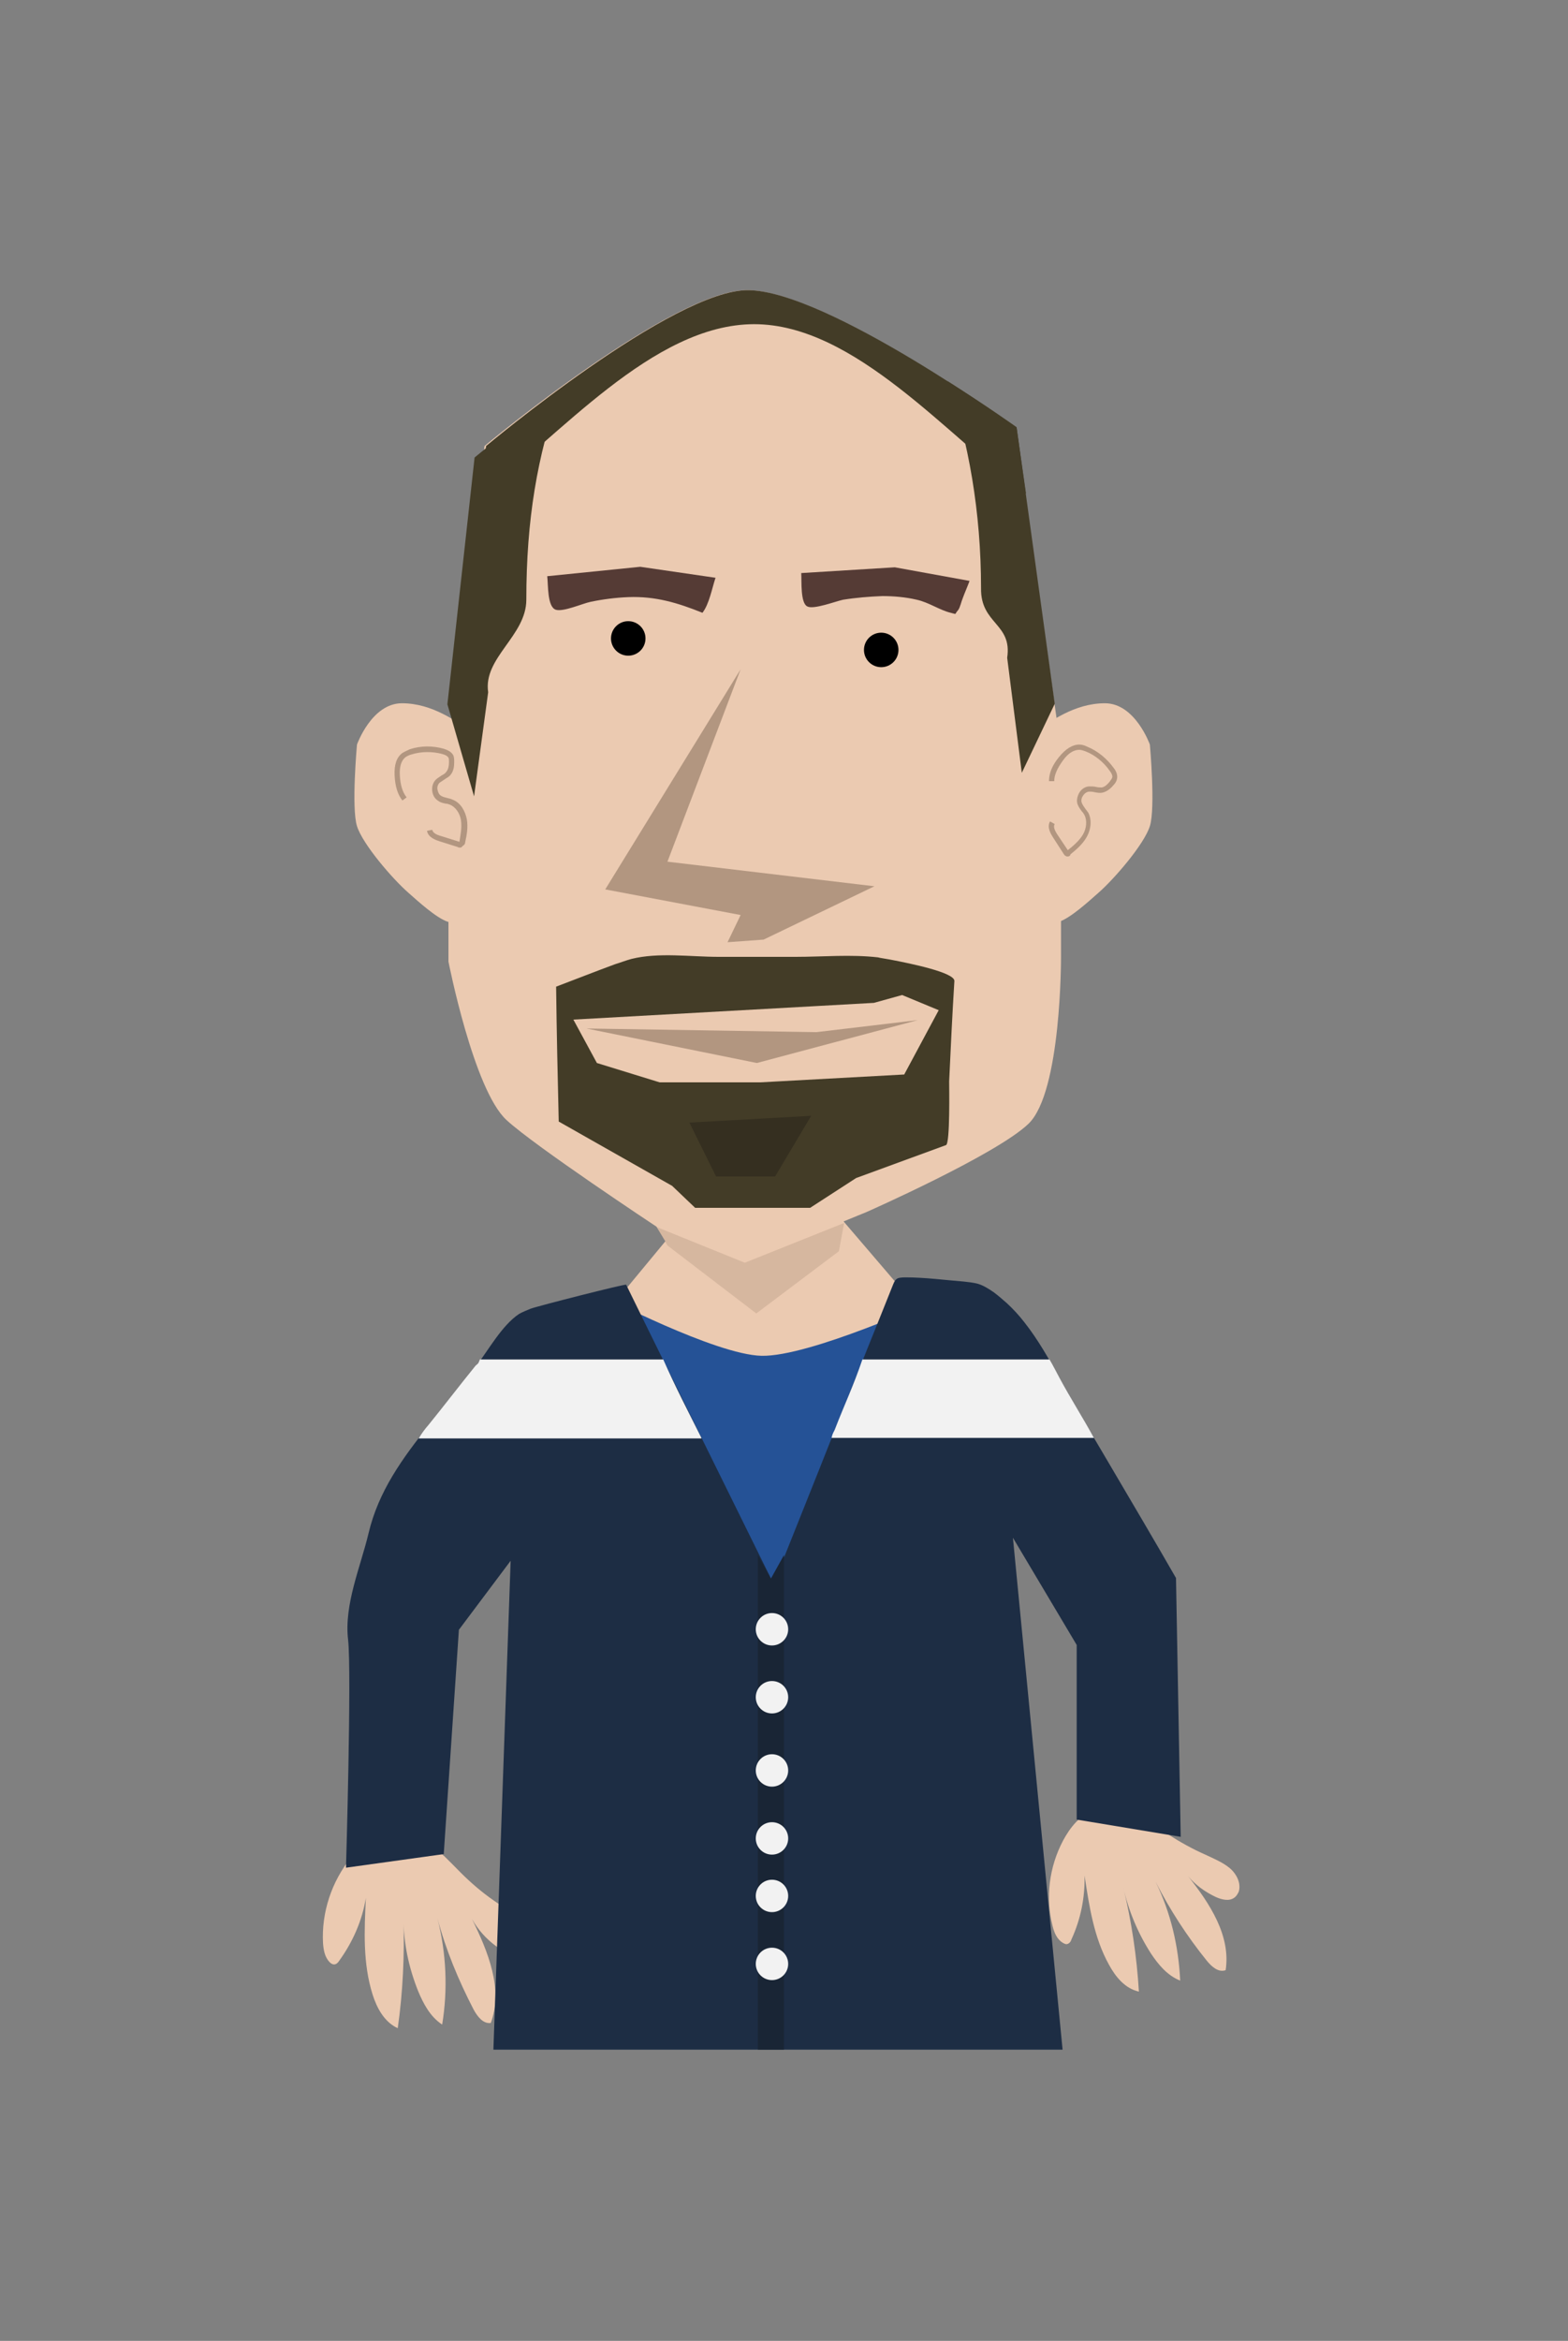 <?xml version="1.0" encoding="utf-8"?>
<!-- Generator: Adobe Illustrator 19.0.0, SVG Export Plug-In . SVG Version: 6.00 Build 0)  -->
<!DOCTYPE svg PUBLIC "-//W3C//DTD SVG 1.1//EN" "http://www.w3.org/Graphics/SVG/1.1/DTD/svg11.dtd">
<svg version="1.1" id="Layer_1" xmlns="http://www.w3.org/2000/svg" xmlns:xlink="http://www.w3.org/1999/xlink" x="0px" y="0px"
	 viewBox="0 0 300 447.7" enable-background="new 0 0 300 447.7" xml:space="preserve">
  <rect x="0" y="0" width="300" height="447.7" fill="#808080" stroke="none"/>
  <g id='hands'>
    <path id="right_hand" fill="#EBCAB1" d="M74.4,350.5c-3,0.4-5.4,2.5-7.2,4.7c-3.8,4.7-5.7,10.6-5.4,16.4c0.1,1.3,0.3,2.7,1.3,3.7 c0.2,0.2,0.5,0.4,0.8,0.4c0.5,0,0.8-0.4,1-0.7c2.6-3.6,4.4-7.7,5.1-12c-0.3,6.2-0.6,12.5,1.3,18.5c0.8,2.5,2.2,5.2,4.8,6.4 c1-7,1.3-14,1.1-21.1c0,4.8,1,9.5,2.8,14c1,2.4,2.3,4.9,4.6,6.4c1.1-6.7,0.8-13.6-0.9-20.3c1.6,6,4,11.8,6.9,17.4 c0.7,1.3,1.8,2.8,3.3,2.6c2.4-6.5-0.5-13.6-3.6-19.9c1.1,2,2.7,3.8,4.6,5.2c1,0.8,2.5,1.5,3.7,0.9c0.5-0.2,0.8-0.6,1-1 c0.9-1.6,0.3-3.5-0.8-5s-2.7-2.5-4.3-3.6c-2.3-1.6-4.4-3.4-6.4-5.4c-1.9-1.9-3.7-3.9-6-5.5C80.1,351.2,77.2,350.1,74.4,350.5z"/>
    <path id="left_hand" fill="#EBCAB1" d="M209.3,346.2c-2.8,1-4.6,3.4-5.9,5.8c-2.7,5.1-3.4,11-2,16.4c0.3,1.2,0.8,2.5,2,3.2 c0.2,0.1,0.5,0.3,0.8,0.2c0.4-0.1,0.7-0.5,0.8-0.9c1.8-3.9,2.6-8.1,2.5-12.2c0.9,5.9,1.8,11.9,4.7,17.1c1.2,2.2,3,4.5,5.7,5.1 c-0.4-6.7-1.4-13.4-3-20c1,4.5,2.8,8.8,5.3,12.7c1.4,2.1,3.1,4.2,5.6,5.2c-0.3-6.5-1.8-13-4.7-18.9c2.7,5.3,6,10.4,9.8,15.1 c0.9,1.1,2.2,2.3,3.6,1.8c1-6.6-3-12.7-7.2-18c1.4,1.7,3.2,3,5.3,4c1.1,0.5,2.6,0.9,3.6,0.1c0.4-0.3,0.6-0.7,0.8-1.1 c0.5-1.6-0.4-3.4-1.7-4.5s-3-1.8-4.7-2.6c-2.5-1.1-4.8-2.4-7-3.8c-2.2-1.4-4.3-3-6.7-4S211.9,345.3,209.3,346.2z"/>
  </g>
  <g id="head">
    <path id="face" fill="#EBCAB1" d="M92.7,85.3c0,0,36-30,50.4-29.8c15.2,0.2,51.2,26.3,51.2,26.3l8.7,61.6V183 c0,0,0.1,25.8-6.2,31.9c-6.1,5.9-31,16.9-31,16.9l-4.4,1.8l22.6,26.4h-75.4l18.7-22.6l-1.7-2.8c0,0-23.3-15.4-28.7-20.4 c-6.3-5.8-11.1-30.3-11.1-30.3v-40.7L92.7,85.3z"/>
    <path id="right_ear" fill="#EBCAB1" d="M90.4,140.1c-3-2.1-7.7-5.6-13.5-5.6s-8.6,7.9-8.6,7.9s-1.1,12.1,0,15.6 c1.1,3.5,6.9,10.2,9.9,12.8c1.7,1.5,5.3,4.8,7.5,5.5c1.3,0.4,5.3,0,5.3,0s1.7,0.3,2.2,0c0.7-0.4,1.8-2.6,1.8-2.6l-2.9-32.6 C92.2,141.2,90.9,140.4,90.4,140.1z"/>
    <path id="left_ear" fill="#EBCAB1" d="M197.9,140.1c3-2.1,7.7-5.6,13.5-5.6s8.6,7.9,8.6,7.9s1.1,12.1,0,15.6 c-1.1,3.5-6.9,10.2-9.9,12.8c-1.7,1.5-5.3,4.8-7.5,5.5c-1.3,0.4-5.3,0-5.3,0s-1.7,0.3-2.2,0c-0.7-0.4-1.8-2.6-1.8-2.6l2.9-32.6 C196.2,141.2,197.5,140.4,197.9,140.1z"/>
    <polygon id="mouth" fill="#B29680" points="175.6,195.1 144.8,203.3 112.2,196.7 156.2,197.4"/>
    <polygon id="nose_shade" fill="#B29680" points="146.1,179.7 139.2,180.2 141.7,175 115.8,170.1 141.7,128 127.7,164.8 167.3,169.5"/>
      <g class='eyes'>
        <circle id="right_eye" cx="120.2" cy="122.1" r="3.3"/>
        <circle id="left_eye" cx="168.6" cy="124.3" r="3.3"/>
      </g>
      <path id="left_brow" fill="#553B35" d="M153.3,109.6c0.1,1.5-0.2,5.8,1.2,6.4c1.2,0.6,5.4-1,6.8-1.3c2.5-0.4,5-0.6,7.5-0.7 c2.2,0,4.5,0.2,6.6,0.7c2.3,0.5,4.4,2,6.5,2.5c1.3,0.3,0.6,0.4,1.4-0.5c0.4-0.5,0.6-1.6,0.9-2.3c0.4-1.1,0.9-2.2,1.3-3.3l-14.3-2.6 L153.3,109.6z"/>
      <path id="right_brow" fill="#553B35" d="M104.7,110.2c0.2,1.7,0,5.8,1.6,6.4c1.4,0.5,5.2-1.2,6.7-1.5c2.4-0.5,4.8-0.8,7.2-0.9 c5.2-0.2,9.5,1.1,14.2,3c1.3-1.7,1.8-4.6,2.5-6.7l-14.4-2.1L104.7,110.2z"/>
      <path id="inner_right_ear" fill="#B29680" d="M88,162.1c-0.2,0-0.3,0-0.4-0.1l-3.5-1.1c-0.6-0.2-2.2-0.7-2.4-2l1-0.2 c0.1,0.5,0.6,0.9,1.7,1.2l3.5,1.1c0.2-1.3,0.5-2.7,0.3-4.1c-0.2-1.4-1.1-2.6-2.1-3c-0.3-0.1-0.5-0.2-0.8-0.2c-0.5-0.1-1-0.2-1.4-0.5c-0.7-0.4-1.1-1.1-1.2-1.9c-0.1-0.8,0.1-1.6,0.7-2.2c0.3-0.3,0.7-0.5,1.1-0.8c0.4-0.2,0.7-0.4,0.9-0.7 c0.4-0.5,0.5-1.2,0.5-1.8c0-0.4,0-0.7-0.1-0.9c-0.2-0.3-0.5-0.5-1.2-0.7c-1.9-0.5-4-0.5-5.9,0.1c-0.4,0.1-0.8,0.3-1.1,0.5 c-0.8,0.6-1.2,1.8-1.1,3.5c0.1,1.8,0.5,3.2,1.3,4.2l-0.8,0.6c-0.9-1.1-1.4-2.7-1.5-4.8c-0.1-2.1,0.4-3.5,1.5-4.3 c0.5-0.3,1-0.5,1.4-0.7c2.1-0.7,4.4-0.7,6.5-0.1c0.6,0.2,1.4,0.5,1.8,1.2c0.2,0.4,0.2,0.9,0.2,1.4c0,0.7-0.1,1.7-0.7,2.4 c-0.3,0.4-0.8,0.6-1.2,0.9c-0.3,0.2-0.6,0.4-0.9,0.6c-0.3,0.3-0.5,0.8-0.4,1.3c0.1,0.5,0.3,1,0.7,1.2c0.3,0.2,0.7,0.3,1.1,0.4 c0.3,0.1,0.6,0.1,1,0.3c1.7,0.6,2.5,2.3,2.8,3.7c0.3,1.6,0,3.1-0.3,4.5c0,0.2-0.1,0.5-0.5,0.7C88.3,162.1,88.2,162.1,88,162.1z"/>
      <path id="inner_left_ear" fill="#B29680" d="M204.3,163.8c-0.1,0-0.1,0-0.2,0c-0.3-0.1-0.5-0.3-0.6-0.5l-2-3.1c-0.3-0.5-1.3-1.9-0.6-3.1 l0.9,0.5c-0.3,0.4-0.1,1.1,0.5,2l2,3c1-0.8,2.2-1.8,2.9-3c0.7-1.2,0.8-2.7,0.3-3.7c-0.1-0.2-0.3-0.5-0.5-0.7 c-0.3-0.4-0.6-0.8-0.8-1.3c-0.3-0.7-0.1-1.6,0.3-2.3c0.4-0.7,1.2-1.2,1.9-1.2c0.5,0,0.9,0,1.3,0.1c0.4,0.1,0.8,0.1,1.1,0.1 c0.6-0.1,1.1-0.6,1.5-1.1c0.2-0.3,0.4-0.5,0.5-0.8c0.1-0.3-0.1-0.8-0.5-1.3c-1.1-1.6-2.8-3-4.6-3.7c-0.3-0.1-0.8-0.3-1.2-0.3 c-1,0-2.1,0.6-3.1,2c-1.1,1.5-1.7,2.8-1.7,4l-1,0c0-1.5,0.6-3,1.9-4.6c1.3-1.6,2.6-2.4,3.9-2.4c0.6,0,1.1,0.2,1.5,0.4 c2,0.8,3.8,2.3,5.1,4.1c0.4,0.5,0.8,1.3,0.6,2.1c-0.1,0.5-0.4,0.9-0.7,1.2c-0.5,0.6-1.2,1.2-2.1,1.4c-0.5,0.1-1,0-1.5-0.1 c-0.4-0.1-0.7-0.1-1-0.1c-0.4,0-0.9,0.3-1.2,0.8c-0.3,0.4-0.4,1-0.2,1.4c0.1,0.3,0.4,0.7,0.6,1c0.2,0.3,0.4,0.5,0.6,0.8 c0.7,1.3,0.6,3.1-0.3,4.7c-0.8,1.4-2,2.4-3.1,3.3C204.8,163.6,204.6,163.8,204.3,163.8z"/>
      <g id="hair">
        <path id="left_hair" fill="#433C27" d="M192.7,125.8l2.8,22l6.3-13.2l-7.3-52.9c0,0-5.6-4-13.2-8.8c4,11.5,6.4,25,6.4,39.6 C187.6,119.4,193.7,119.2,192.7,125.8z"/>
        <path id="right_hair" fill="#433C27" d="M93.4,132.4c-1-6.6,7.3-10.8,7.3-17.7c0-15.3,2.1-27.6,6.4-39.7 c-9.2,6.6-16.3,12.5-16.3,12.5l-5.2,47.2l5.1,17.6L93.4,132.4z"/>
        <path id="top_hair" fill="#433C27" d="M144.3,62c19.3,0,37.2,21.7,52,32.4l-1.8-12.6c0,0-36.1-26.1-51.3-26.3 C128.8,55.3,93,85.3,93,85.3l-1,9.3C106.8,83.8,124.8,62,144.3,62z"/>
      </g>
      <g id="goaty">
        <path id="goaty_hair" fill="#433C27" d="M170.2,183.5c-1.1-0.2-1.9-0.3-2.2-0.4c-5.2-0.6-10.6-0.1-15.8-0.1c-4.9,0-9.8,0-14.7,0 c-5.4,0-11.5-0.9-16.7,0.4c-1.1,0.3-2.1,0.7-3.1,1c-3.8,1.4-7.6,2.9-11.3,4.3c0.1,8.6,0.3,17.2,0.5,25.8c0,0,21.7,12.3,21.7,12.3 l4.4,4.2h22l8.8-5.7c0,0,17.2-6.3,17.2-6.3c0.8-0.3,0.6-11.2,0.6-12.2c0.3-6.4,0.6-12.8,1-19.2C182.6,186,174.4,184.3,170.2,183.5z M179.6,193.2l-6.6,12.3l-27.5,1.5h-19.3l-12-3.7l-4.5-8.3l57.5-3.2l5.4-1.5L179.6,193.2z"/>
        <polygon id="goaty_shade" fill="#352F20" points="131.9,214.7 137,225 148.3,225 155.2,213.4"/>
      </g>
      <polygon id="neck-shade" opacity="0.37" fill="#B29680" points="125.7,234.7 142.5,241.5 161.5,233.9 160.5,239.3 144.7,251.2  127.7,238.2 "/>
    </g>
    <g id="clothes">
      <path id="t-shirt" fill="#255296" d="M176.2,372.6l-63.1-1.1l2.1-123.7c0,0,21.7,11.3,30.5,11.5c9.2,0.2,32.6-10.5,32.6-10.5 L176.2,372.6z"/>
      <path id="sweater-base" fill="#1D2D44" d="M196,252.9c-1-1.3-2.2-2.6-3.4-3.7c-0.8-0.7-1.6-1.4-2.4-2c-1-0.7-2.1-1.4-3.2-1.7 c-0.8-0.2-1.7-0.3-2.6-0.4c-3.7-0.3-7.5-0.8-11.1-0.8c-1.9,0-2,0.3-2.6,1.8c-0.9,2.2-1.7,4.3-2.6,6.5c-2.8,6.9-5.5,13.8-8.3,20.7 c-3.9,9.9-7.9,19.8-11.8,29.6c0,0-28.2-57.1-28.2-57.2c-0.1-0.2-17,4.1-18.3,4.6c-0.7,0.3-1.5,0.6-2.2,1c-3.3,2.2-5.9,7-8.3,10.1 c-3,3.7-5.9,7.4-8.9,11.1c-5.1,6.4-9.7,12.7-11.6,20.8c-1.5,6.3-4.7,13.6-3.9,20.3c0.7,6.2-0.4,43.6-0.4,43.6l18.7-2.6l2.9-42.9 l9.9-13.2L94.4,392h108.9l-9.5-97.9l12.2,20.5V348l19.9,3.3c0,0-0.9-49.5-0.9-49.5c-4.3-7.5-8.7-14.9-13.1-22.4 c-3.1-5.3-6.3-10.5-9.2-15.8C200.7,259.9,198.6,256.2,196,252.9z"/>
      <g id="sweater-stripe">
        <path id="sweater-stripe-right" fill="#F2F2F2" d="M134.2,275c-2.5-5-5.1-10-7.3-15H91.8c-0.3,1-0.6,0.9-0.9,1.3c-3,3.7-5.9,7.5-8.9,11.2 c-0.7,0.8-1.3,1.6-1.9,2.6H134.2z"/>
        <path id="sweater-stripe-left" fill="#F2F2F2" d="M159.8,273.2c-0.2,0.6-0.5,0.8-0.7,1.8h50.2c-2.2-4-4.5-7.6-6.6-11.5 c-0.6-1.1-1.3-2.5-1.9-3.5H165C163.3,265,161.5,268.8,159.8,273.2z"/>
      </g>
      <g id="buttons">
        <polygon id="button_stripe" fill="#192535" points="147.5,301.9 145,297.4 145,392 150,392 150,297.4 "/>
        <circle id="button_1" fill="#F2F2F2" cx="147.7" cy="311.6" r="3.1"/>
        <circle id="button_2" fill="#F2F2F2" cx="147.7" cy="324.6" r="3.1"/>
        <circle id="button_3" fill="#F2F2F2" cx="147.7" cy="338.6" r="3.1"/>
        <circle id="button_4" fill="#F2F2F2" cx="147.7" cy="351.6" r="3.1"/>
        <circle id="button_5" fill="#F2F2F2" cx="147.7" cy="362.6" r="3.1"/>
        <circle id="button_6" fill="#F2F2F2" cx="147.7" cy="375.6" r="3.1"/>
      </g>
    </g>
</svg>
